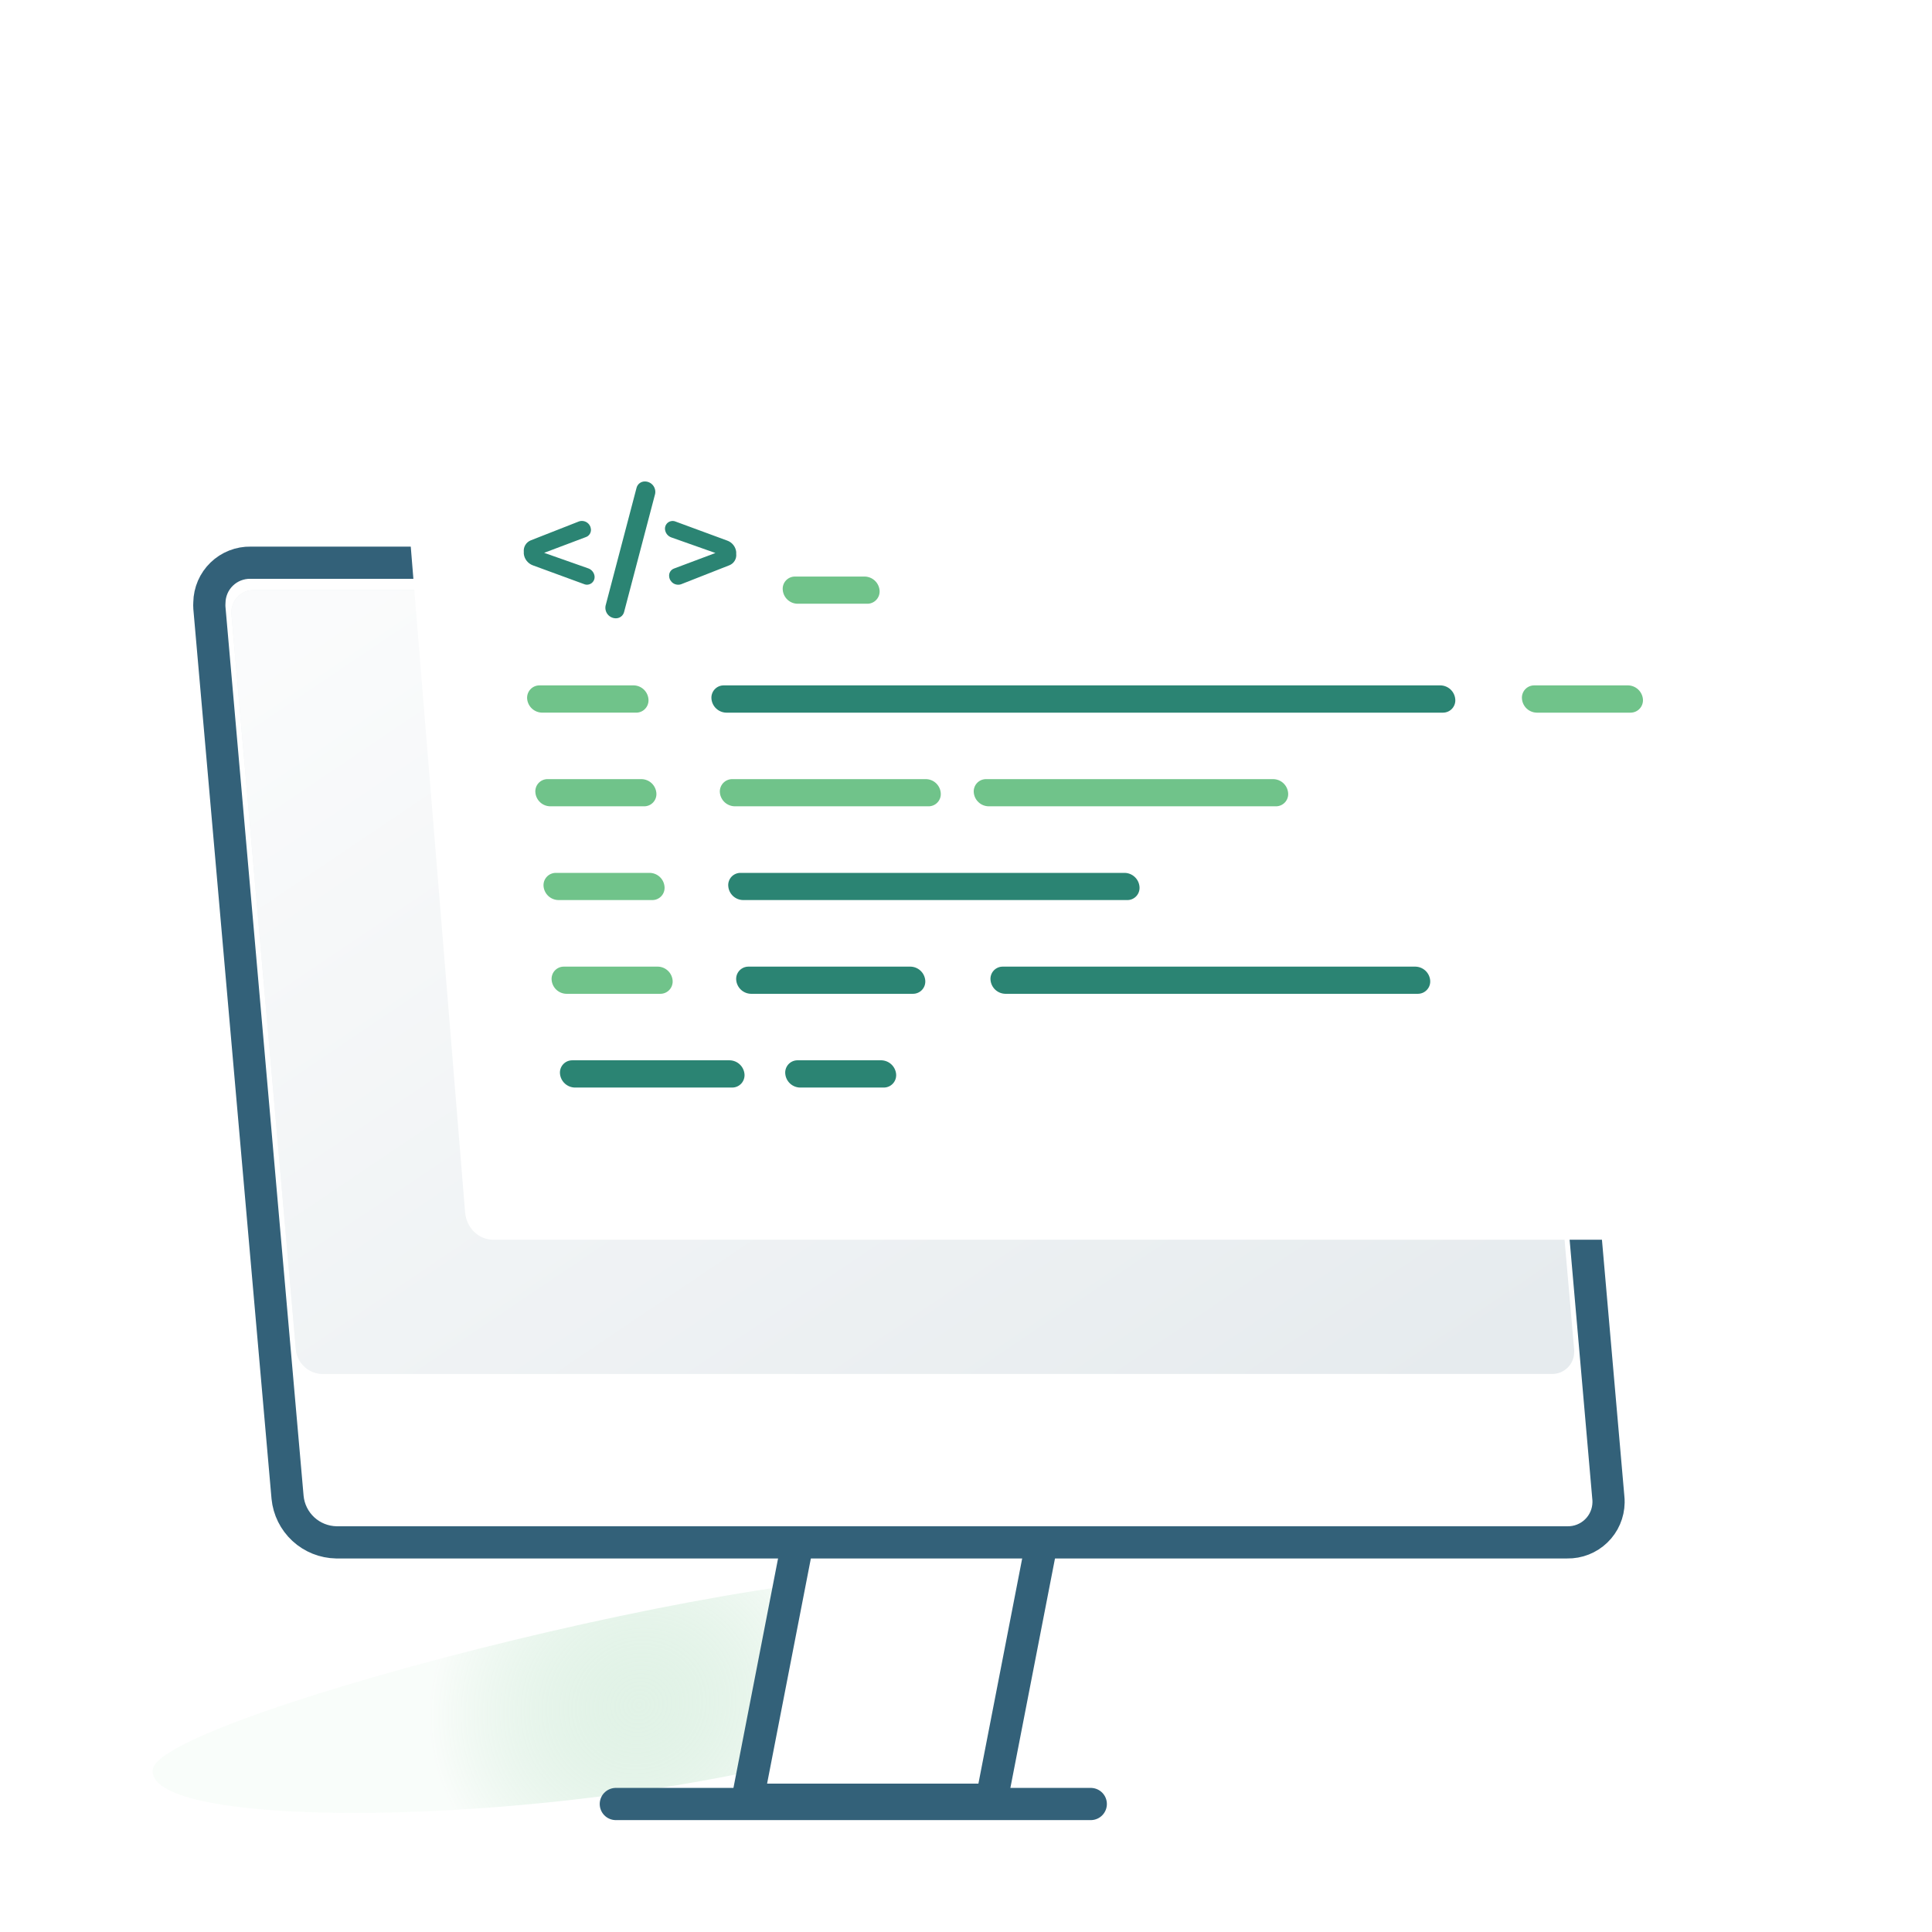 <svg width="120" height="120" viewBox="0 0 120 120" fill="none" xmlns="http://www.w3.org/2000/svg">
<path opacity="0.4" fill-rule="evenodd" clip-rule="evenodd" d="M9.49 109.899C9.952 106.495 51.964 95.794 60.198 98.149C68.433 100.503 61.414 107.179 44.971 110.358C28.528 113.538 9.029 113.304 9.49 109.899Z" fill="url(#paint0_radial_936_34240)"/>
<path d="M46.432 111.785L52.342 81.384H67.505L61.595 111.785H46.432Z" fill="white" stroke="#336179" stroke-width="2" stroke-linecap="round" stroke-linejoin="round"/>
<path d="M20.891 95.799H97.347C97.678 95.805 98.007 95.746 98.315 95.624C98.623 95.503 98.904 95.322 99.142 95.092C99.38 94.862 99.571 94.588 99.702 94.284C99.834 93.981 99.904 93.654 99.91 93.323C99.912 93.212 99.907 93.102 99.894 92.992L95.064 37.751C94.988 36.993 94.637 36.289 94.077 35.773C93.516 35.257 92.786 34.964 92.025 34.951H15.568C15.237 34.944 14.908 35.004 14.6 35.125C14.292 35.246 14.011 35.427 13.773 35.657C13.535 35.887 13.345 36.161 13.213 36.465C13.082 36.769 13.011 37.095 13.006 37.426C12.998 37.536 12.998 37.647 13.006 37.757L17.861 93.001C17.934 93.758 18.283 94.462 18.842 94.978C19.401 95.494 20.13 95.786 20.891 95.799Z" fill="white" stroke="#336179" stroke-width="2" stroke-linecap="round" stroke-linejoin="round"/>
<path d="M20.027 85.339H96.385C96.564 85.342 96.742 85.311 96.909 85.246C97.075 85.18 97.228 85.083 97.357 84.959C97.486 84.834 97.589 84.686 97.661 84.522C97.732 84.358 97.771 84.181 97.774 84.002C97.779 83.942 97.779 83.882 97.774 83.822L93.773 38.162C93.731 37.752 93.54 37.371 93.236 37.092C92.932 36.813 92.536 36.656 92.124 36.649H15.769C15.59 36.645 15.412 36.677 15.245 36.742C15.078 36.807 14.925 36.905 14.796 37.029C14.666 37.153 14.563 37.302 14.491 37.466C14.419 37.63 14.38 37.807 14.376 37.986C14.373 38.045 14.373 38.104 14.376 38.162L18.378 83.832C18.421 84.241 18.613 84.62 18.917 84.897C19.221 85.175 19.616 85.332 20.027 85.339Z" fill="#E6EBEE"/>
<path d="M20.027 85.339H96.385C96.564 85.342 96.742 85.311 96.909 85.246C97.075 85.18 97.228 85.083 97.357 84.959C97.486 84.834 97.589 84.686 97.661 84.522C97.732 84.358 97.771 84.181 97.774 84.002C97.779 83.942 97.779 83.882 97.774 83.822L93.773 38.162C93.731 37.752 93.54 37.371 93.236 37.092C92.932 36.813 92.536 36.656 92.124 36.649H15.769C15.59 36.645 15.412 36.677 15.245 36.742C15.078 36.807 14.925 36.905 14.796 37.029C14.666 37.153 14.563 37.302 14.491 37.466C14.419 37.63 14.38 37.807 14.376 37.986C14.373 38.045 14.373 38.104 14.376 38.162L18.378 83.832C18.421 84.241 18.613 84.62 18.917 84.897C19.221 85.175 19.616 85.332 20.027 85.339Z" fill="url(#paint1_linear_936_34240)"/>
<g filter="url(#filter0_d_936_34240)">
<path d="M30.596 73H109.56C109.745 73.004 109.929 72.969 110.101 72.896C110.274 72.824 110.431 72.716 110.565 72.578C110.698 72.44 110.805 72.275 110.879 72.093C110.953 71.911 110.993 71.715 110.996 71.516C111.001 71.45 111.001 71.383 110.996 71.317L106.859 20.63C106.815 20.175 106.618 19.752 106.303 19.442C105.989 19.132 105.58 18.957 105.153 18.951H26.192C26.007 18.946 25.823 18.982 25.65 19.054C25.477 19.126 25.32 19.235 25.186 19.372C25.052 19.51 24.945 19.675 24.871 19.857C24.796 20.039 24.756 20.236 24.752 20.434C24.749 20.5 24.749 20.565 24.752 20.63L28.89 71.327C28.935 71.781 29.134 72.202 29.448 72.51C29.762 72.818 30.17 72.992 30.596 73Z" fill="white"/>
<path d="M39.486 40.263H33.663C33.433 40.258 33.213 40.17 33.043 40.014C32.874 39.858 32.767 39.646 32.743 39.417C32.732 39.309 32.744 39.2 32.778 39.097C32.812 38.994 32.867 38.9 32.94 38.82C33.013 38.74 33.102 38.676 33.202 38.633C33.301 38.59 33.409 38.569 33.517 38.57H39.361C39.591 38.574 39.811 38.663 39.98 38.819C40.148 38.975 40.254 39.188 40.276 39.417C40.288 39.526 40.276 39.636 40.241 39.741C40.207 39.845 40.15 39.941 40.075 40.021C40 40.102 39.909 40.165 39.807 40.207C39.706 40.248 39.596 40.268 39.486 40.263Z" fill="#70C38A"/>
<path d="M53.857 33.499H49.539C49.309 33.497 49.089 33.41 48.919 33.254C48.749 33.099 48.643 32.887 48.62 32.658C48.607 32.55 48.617 32.441 48.65 32.338C48.683 32.235 48.738 32.14 48.811 32.06C48.884 31.979 48.973 31.916 49.072 31.873C49.172 31.83 49.279 31.809 49.388 31.811H53.711C53.941 31.815 54.162 31.904 54.332 32.06C54.501 32.216 54.608 32.429 54.631 32.658C54.642 32.766 54.63 32.874 54.596 32.977C54.562 33.079 54.507 33.173 54.433 33.253C54.36 33.333 54.271 33.396 54.172 33.438C54.072 33.481 53.965 33.502 53.857 33.499Z" fill="#70C38A"/>
<path d="M101.271 40.264H95.448C95.218 40.259 94.998 40.171 94.829 40.015C94.66 39.858 94.555 39.645 94.533 39.417C94.521 39.309 94.532 39.2 94.566 39.098C94.599 38.995 94.654 38.9 94.726 38.82C94.799 38.74 94.888 38.676 94.987 38.633C95.086 38.59 95.193 38.569 95.301 38.57H101.124C101.354 38.575 101.575 38.664 101.744 38.82C101.913 38.975 102.02 39.188 102.044 39.417C102.055 39.524 102.043 39.633 102.009 39.736C101.975 39.839 101.92 39.933 101.847 40.013C101.774 40.093 101.685 40.157 101.586 40.2C101.486 40.243 101.379 40.265 101.271 40.264Z" fill="#70C38A"/>
<path d="M89.63 40.264H45.111C44.881 40.26 44.66 40.171 44.49 40.015C44.321 39.859 44.214 39.646 44.191 39.417C44.179 39.309 44.19 39.2 44.224 39.098C44.257 38.995 44.312 38.9 44.385 38.82C44.457 38.74 44.546 38.676 44.645 38.633C44.744 38.59 44.851 38.569 44.959 38.57H89.468C89.698 38.574 89.919 38.662 90.089 38.818C90.258 38.974 90.365 39.187 90.388 39.417C90.4 39.523 90.389 39.631 90.356 39.733C90.323 39.835 90.269 39.929 90.198 40.009C90.126 40.089 90.039 40.153 89.941 40.197C89.843 40.241 89.737 40.263 89.63 40.264Z" fill="#2B8473"/>
<path d="M39.993 46.081H34.175C33.945 46.078 33.724 45.991 33.555 45.836C33.385 45.681 33.278 45.468 33.255 45.239C33.242 45.132 33.253 45.023 33.286 44.92C33.319 44.816 33.374 44.721 33.447 44.641C33.52 44.561 33.609 44.497 33.708 44.454C33.808 44.411 33.915 44.391 34.024 44.393H39.847C40.077 44.397 40.298 44.485 40.468 44.641C40.637 44.797 40.743 45.01 40.767 45.239C40.779 45.347 40.767 45.456 40.734 45.559C40.7 45.662 40.645 45.757 40.571 45.836C40.498 45.916 40.408 45.979 40.309 46.021C40.209 46.064 40.101 46.084 39.993 46.081Z" fill="#70C38A"/>
<path d="M57.656 46.081H45.634C45.404 46.077 45.184 45.989 45.014 45.834C44.845 45.679 44.738 45.468 44.714 45.239C44.703 45.132 44.715 45.023 44.749 44.92C44.783 44.817 44.838 44.723 44.911 44.643C44.984 44.563 45.073 44.499 45.173 44.456C45.272 44.413 45.379 44.391 45.488 44.393H57.51C57.741 44.395 57.962 44.483 58.132 44.64C58.302 44.796 58.408 45.01 58.43 45.239C58.442 45.347 58.431 45.456 58.397 45.559C58.363 45.662 58.308 45.757 58.234 45.836C58.161 45.916 58.072 45.979 57.972 46.021C57.872 46.063 57.764 46.084 57.656 46.081Z" fill="#70C38A"/>
<path d="M79.244 46.081H61.404C61.174 46.077 60.954 45.99 60.785 45.834C60.615 45.679 60.508 45.468 60.484 45.239C60.472 45.132 60.483 45.022 60.517 44.919C60.551 44.816 60.606 44.721 60.679 44.641C60.752 44.561 60.842 44.497 60.942 44.454C61.041 44.412 61.149 44.391 61.258 44.393H79.087C79.318 44.397 79.539 44.485 79.708 44.641C79.878 44.797 79.984 45.01 80.007 45.239C80.019 45.346 80.008 45.454 79.975 45.557C79.942 45.659 79.888 45.753 79.815 45.832C79.743 45.912 79.655 45.975 79.556 46.018C79.458 46.061 79.351 46.083 79.244 46.081Z" fill="#70C38A"/>
<path d="M40.505 51.904H34.682C34.453 51.901 34.233 51.813 34.063 51.658C33.894 51.503 33.787 51.291 33.762 51.063C33.751 50.955 33.762 50.846 33.795 50.742C33.829 50.639 33.884 50.544 33.958 50.464C34.031 50.384 34.12 50.321 34.22 50.278C34.32 50.235 34.428 50.214 34.536 50.216H40.359C40.589 50.22 40.809 50.309 40.978 50.465C41.147 50.621 41.252 50.834 41.274 51.063C41.286 51.17 41.275 51.279 41.241 51.381C41.208 51.484 41.153 51.578 41.08 51.658C41.007 51.737 40.919 51.8 40.819 51.843C40.72 51.886 40.613 51.907 40.505 51.904Z" fill="#70C38A"/>
<path d="M69.986 51.904H46.156C45.926 51.902 45.705 51.814 45.535 51.659C45.365 51.504 45.259 51.292 45.236 51.063C45.223 50.955 45.233 50.846 45.267 50.743C45.3 50.64 45.354 50.545 45.427 50.464C45.5 50.384 45.589 50.321 45.689 50.278C45.788 50.235 45.896 50.214 46.004 50.216H69.855C70.086 50.22 70.307 50.308 70.476 50.465C70.646 50.62 70.752 50.833 70.775 51.063C70.787 51.172 70.776 51.282 70.741 51.386C70.707 51.49 70.65 51.586 70.575 51.666C70.5 51.746 70.408 51.809 70.306 51.85C70.205 51.891 70.095 51.91 69.986 51.904Z" fill="#2B8473"/>
<path d="M41.013 57.727H35.179C34.949 57.723 34.729 57.634 34.56 57.478C34.392 57.322 34.286 57.109 34.264 56.88C34.252 56.773 34.264 56.664 34.297 56.562C34.33 56.459 34.385 56.365 34.458 56.285C34.531 56.206 34.62 56.143 34.719 56.1C34.818 56.057 34.925 56.037 35.033 56.039H40.856C41.085 56.042 41.306 56.13 41.475 56.285C41.645 56.44 41.752 56.652 41.776 56.88C41.788 56.987 41.776 57.096 41.743 57.198C41.711 57.3 41.656 57.395 41.584 57.475C41.512 57.555 41.424 57.619 41.325 57.662C41.227 57.706 41.12 57.728 41.013 57.727Z" fill="#70C38A"/>
<path d="M56.694 57.727H46.648C46.417 57.723 46.196 57.635 46.027 57.479C45.857 57.322 45.751 57.11 45.728 56.88C45.717 56.773 45.728 56.664 45.762 56.562C45.796 56.459 45.852 56.365 45.925 56.285C45.998 56.206 46.087 56.143 46.187 56.1C46.286 56.058 46.393 56.037 46.501 56.039H56.548C56.777 56.042 56.998 56.13 57.167 56.285C57.337 56.44 57.444 56.652 57.468 56.88C57.48 56.988 57.468 57.097 57.435 57.201C57.401 57.304 57.346 57.399 57.273 57.479C57.199 57.559 57.11 57.623 57.01 57.665C56.91 57.708 56.803 57.729 56.694 57.727Z" fill="#2B8473"/>
<path d="M88.057 57.727H62.444C62.214 57.723 61.993 57.635 61.823 57.479C61.654 57.323 61.547 57.11 61.524 56.88C61.512 56.773 61.523 56.664 61.557 56.561C61.591 56.458 61.646 56.363 61.719 56.284C61.793 56.204 61.882 56.141 61.982 56.099C62.082 56.056 62.19 56.036 62.298 56.039H87.91C88.14 56.043 88.36 56.13 88.53 56.285C88.699 56.44 88.806 56.652 88.83 56.88C88.841 56.988 88.83 57.097 88.796 57.2C88.762 57.303 88.706 57.397 88.633 57.477C88.56 57.557 88.471 57.621 88.372 57.664C88.272 57.707 88.165 57.728 88.057 57.727Z" fill="#2B8473"/>
<path d="M45.467 63.55H35.703C35.473 63.545 35.252 63.456 35.083 63.3C34.914 63.145 34.807 62.932 34.783 62.703C34.771 62.596 34.782 62.486 34.816 62.383C34.849 62.28 34.905 62.185 34.978 62.105C35.051 62.025 35.141 61.961 35.24 61.918C35.34 61.876 35.448 61.855 35.556 61.857H45.321C45.551 61.862 45.771 61.95 45.941 62.106C46.11 62.262 46.217 62.474 46.241 62.703C46.252 62.811 46.24 62.92 46.206 63.023C46.172 63.126 46.117 63.22 46.044 63.3C45.971 63.38 45.881 63.444 45.782 63.487C45.683 63.53 45.575 63.551 45.467 63.55Z" fill="#2B8473"/>
<path d="M54.886 63.55H49.695C49.465 63.546 49.244 63.458 49.074 63.302C48.904 63.145 48.798 62.933 48.775 62.703C48.763 62.596 48.774 62.487 48.808 62.384C48.841 62.281 48.896 62.187 48.968 62.107C49.041 62.027 49.13 61.963 49.229 61.92C49.328 61.877 49.435 61.855 49.544 61.856H54.739C54.969 61.862 55.19 61.95 55.359 62.106C55.528 62.262 55.635 62.474 55.659 62.703C55.67 62.811 55.658 62.92 55.624 63.023C55.59 63.126 55.535 63.22 55.462 63.3C55.389 63.38 55.3 63.444 55.2 63.487C55.101 63.53 54.994 63.551 54.886 63.55Z" fill="#2B8473"/>
<path d="M36.375 29.365L33.798 30.337L36.543 31.304C36.646 31.341 36.737 31.407 36.805 31.492C36.873 31.578 36.917 31.681 36.929 31.79C36.938 31.873 36.925 31.957 36.892 32.033C36.858 32.109 36.805 32.175 36.738 32.225C36.67 32.274 36.591 32.304 36.509 32.314C36.426 32.323 36.342 32.31 36.266 32.276L33.088 31.111C32.939 31.055 32.809 30.958 32.711 30.833C32.613 30.708 32.552 30.558 32.534 30.4V30.275C32.519 30.126 32.553 29.976 32.63 29.848C32.707 29.72 32.824 29.62 32.962 29.564L35.957 28.388C36.039 28.359 36.125 28.35 36.211 28.361C36.296 28.371 36.378 28.401 36.45 28.448C36.522 28.495 36.583 28.557 36.627 28.631C36.671 28.705 36.697 28.788 36.705 28.874C36.713 28.981 36.685 29.088 36.626 29.177C36.566 29.266 36.478 29.332 36.375 29.365Z" fill="#2B8473"/>
<path d="M40.061 25.905C40.157 25.905 40.252 25.928 40.338 25.97C40.425 26.012 40.501 26.073 40.561 26.148C40.621 26.223 40.663 26.31 40.685 26.404C40.708 26.497 40.709 26.595 40.688 26.689L38.765 34.007C38.736 34.123 38.669 34.225 38.574 34.297C38.478 34.37 38.362 34.407 38.242 34.404C38.146 34.402 38.051 34.379 37.965 34.336C37.878 34.294 37.802 34.232 37.742 34.157C37.682 34.082 37.64 33.994 37.618 33.9C37.596 33.806 37.595 33.709 37.615 33.614L39.538 26.297C39.568 26.182 39.636 26.08 39.731 26.009C39.826 25.938 39.943 25.901 40.061 25.905Z" fill="#2B8473"/>
<path d="M45.727 30.275V30.4C45.745 30.549 45.712 30.7 45.634 30.829C45.557 30.957 45.439 31.057 45.299 31.111L42.309 32.287C42.228 32.316 42.141 32.325 42.056 32.314C41.97 32.304 41.888 32.274 41.816 32.227C41.744 32.18 41.684 32.117 41.64 32.044C41.595 31.97 41.569 31.887 41.562 31.801C41.55 31.699 41.573 31.595 41.627 31.507C41.681 31.419 41.763 31.352 41.859 31.315L44.436 30.348L41.687 29.376C41.584 29.337 41.494 29.271 41.426 29.184C41.359 29.098 41.317 28.994 41.305 28.884C41.297 28.802 41.31 28.718 41.343 28.642C41.377 28.566 41.43 28.5 41.497 28.45C41.565 28.401 41.644 28.37 41.726 28.361C41.809 28.352 41.893 28.365 41.969 28.398L45.163 29.575C45.313 29.627 45.446 29.72 45.545 29.844C45.645 29.968 45.708 30.117 45.727 30.275Z" fill="#2B8473"/>
</g>
<path d="M38.25 112.05H67.75" stroke="#336179" stroke-width="2" stroke-linecap="round" stroke-linejoin="round"/>
<defs>
<filter id="filter0_d_936_34240" x="16.75" y="14.95" width="102.25" height="70.05" filterUnits="userSpaceOnUse" color-interpolation-filters="sRGB">
<feFlood flood-opacity="0" result="BackgroundImageFix"/>
<feColorMatrix in="SourceAlpha" type="matrix" values="0 0 0 0 0 0 0 0 0 0 0 0 0 0 0 0 0 0 127 0" result="hardAlpha"/>
<feOffset dy="4"/>
<feGaussianBlur stdDeviation="4"/>
<feColorMatrix type="matrix" values="0 0 0 0 0.184 0 0 0 0 0.224 0 0 0 0 0.255 0 0 0 0.15 0"/>
<feBlend mode="normal" in2="BackgroundImageFix" result="effect1_dropShadow_936_34240"/>
<feBlend mode="normal" in="SourceGraphic" in2="effect1_dropShadow_936_34240" result="shape"/>
</filter>
<radialGradient id="paint0_radial_936_34240" cx="0" cy="0" r="1" gradientUnits="userSpaceOnUse" gradientTransform="translate(39.697 105.902) rotate(149.913) scale(13.227 12.398)">
<stop stop-color="#70C38A" stop-opacity="0.52"/>
<stop offset="1" stop-color="#F1F9F3"/>
</radialGradient>
<linearGradient id="paint1_linear_936_34240" x1="76.363" y1="94.879" x2="33.016" y2="30.587" gradientUnits="userSpaceOnUse">
<stop stop-color="white" stop-opacity="0"/>
<stop offset="1" stop-color="white" stop-opacity="0.8"/>
</linearGradient>
</defs>
</svg>
